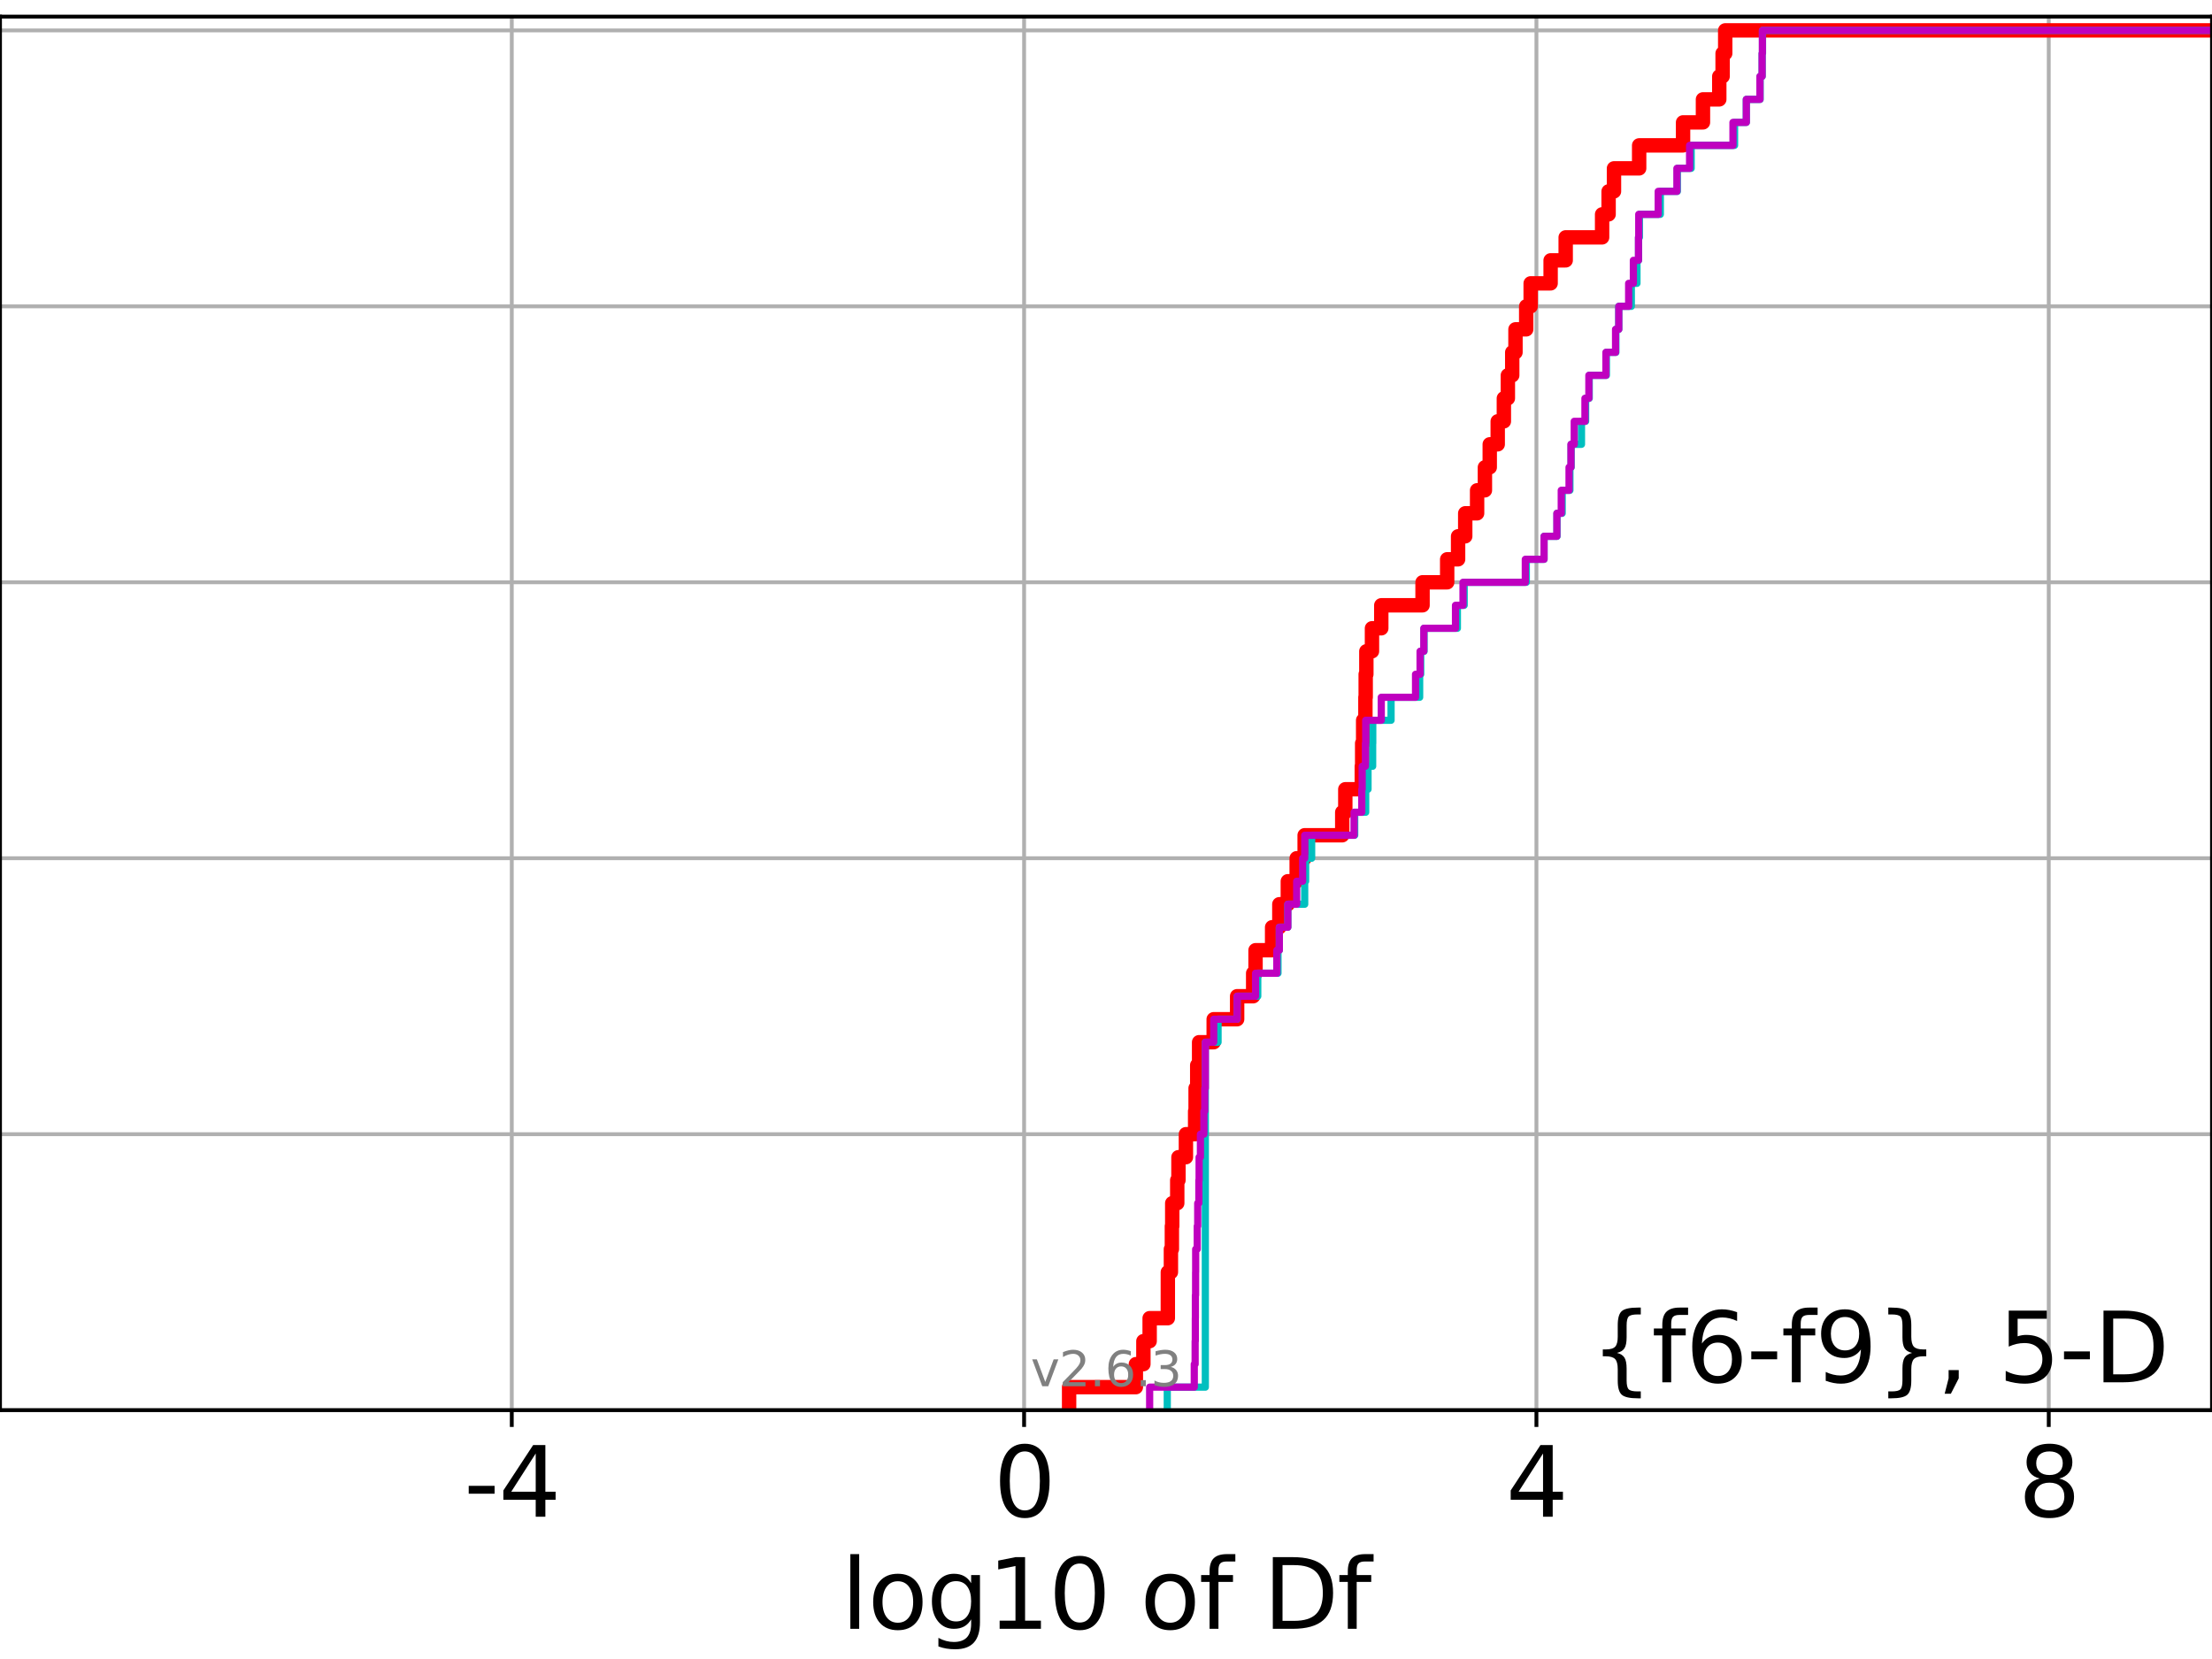 <?xml version="1.0" encoding="utf-8" standalone="no"?>
<!DOCTYPE svg PUBLIC "-//W3C//DTD SVG 1.1//EN"
  "http://www.w3.org/Graphics/SVG/1.1/DTD/svg11.dtd">
<svg xmlns:xlink="http://www.w3.org/1999/xlink" width="460.8pt" height="345.6pt" viewBox="0 0 460.8 345.6" xmlns="http://www.w3.org/2000/svg" version="1.1">
 <defs>
  <style type="text/css">*{stroke-linejoin: round; stroke-linecap: butt}</style>
 </defs>
 <g id="figure_1">
  <g id="patch_1">
   <path d="M 0 345.6 
L 460.8 345.6 
L 460.8 0 
L 0 0 
z
" style="fill: #ffffff"/>
  </g>
  <g id="axes_1">
   <g id="patch_2">
    <path d="M 0 293.76 
L 460.8 293.76 
L 460.8 3.456 
L 0 3.456 
z
" style="fill: #ffffff"/>
   </g>
   <g id="matplotlib.axis_1">
    <g id="xtick_1">
     <g id="line2d_1">
      <path d="M 106.612 293.76 
L 106.612 3.456 
" clip-path="url(#pb85bb87038)" style="fill: none; stroke: #b0b0b0; stroke-width: 0.8; stroke-linecap: square"/>
     </g>
     <g id="line2d_2">
      <defs>
       <path id="m32cd0981b5" d="M 0 0 
L 0 3.5 
" style="stroke: #000000; stroke-width: 0.8"/>
      </defs>
      <g>
       <use xlink:href="#m32cd0981b5" x="106.612" y="293.76" style="stroke: #000000; stroke-width: 0.8"/>
      </g>
     </g>
     <g id="text_1">
      <!-- -4 -->
      <g transform="translate(96.642 315.957) scale(0.2 -0.2)">
       <defs>
        <path id="DejaVuSans-2d" d="M 313 2009 
L 1997 2009 
L 1997 1497 
L 313 1497 
L 313 2009 
z
" transform="scale(0.016)"/>
        <path id="DejaVuSans-34" d="M 2419 4116 
L 825 1625 
L 2419 1625 
L 2419 4116 
z
M 2253 4666 
L 3047 4666 
L 3047 1625 
L 3713 1625 
L 3713 1100 
L 3047 1100 
L 3047 0 
L 2419 0 
L 2419 1100 
L 313 1100 
L 313 1709 
L 2253 4666 
z
" transform="scale(0.016)"/>
       </defs>
       <use xlink:href="#DejaVuSans-2d"/>
       <use xlink:href="#DejaVuSans-34" x="36.084"/>
      </g>
     </g>
    </g>
    <g id="xtick_2">
     <g id="line2d_3">
      <path d="M 213.339 293.76 
L 213.339 3.456 
" clip-path="url(#pb85bb87038)" style="fill: none; stroke: #b0b0b0; stroke-width: 0.8; stroke-linecap: square"/>
     </g>
     <g id="line2d_4">
      <g>
       <use xlink:href="#m32cd0981b5" x="213.339" y="293.76" style="stroke: #000000; stroke-width: 0.8"/>
      </g>
     </g>
     <g id="text_2">
      <!-- 0 -->
      <g transform="translate(206.977 315.957) scale(0.2 -0.2)">
       <defs>
        <path id="DejaVuSans-30" d="M 2034 4250 
Q 1547 4250 1301 3770 
Q 1056 3291 1056 2328 
Q 1056 1369 1301 889 
Q 1547 409 2034 409 
Q 2525 409 2770 889 
Q 3016 1369 3016 2328 
Q 3016 3291 2770 3770 
Q 2525 4250 2034 4250 
z
M 2034 4750 
Q 2819 4750 3233 4129 
Q 3647 3509 3647 2328 
Q 3647 1150 3233 529 
Q 2819 -91 2034 -91 
Q 1250 -91 836 529 
Q 422 1150 422 2328 
Q 422 3509 836 4129 
Q 1250 4750 2034 4750 
z
" transform="scale(0.016)"/>
       </defs>
       <use xlink:href="#DejaVuSans-30"/>
      </g>
     </g>
    </g>
    <g id="xtick_3">
     <g id="line2d_5">
      <path d="M 320.066 293.76 
L 320.066 3.456 
" clip-path="url(#pb85bb87038)" style="fill: none; stroke: #b0b0b0; stroke-width: 0.8; stroke-linecap: square"/>
     </g>
     <g id="line2d_6">
      <g>
       <use xlink:href="#m32cd0981b5" x="320.066" y="293.76" style="stroke: #000000; stroke-width: 0.8"/>
      </g>
     </g>
     <g id="text_3">
      <!-- 4 -->
      <g transform="translate(313.704 315.957) scale(0.2 -0.2)">
       <use xlink:href="#DejaVuSans-34"/>
      </g>
     </g>
    </g>
    <g id="xtick_4">
     <g id="line2d_7">
      <path d="M 426.793 293.76 
L 426.793 3.456 
" clip-path="url(#pb85bb87038)" style="fill: none; stroke: #b0b0b0; stroke-width: 0.8; stroke-linecap: square"/>
     </g>
     <g id="line2d_8">
      <g>
       <use xlink:href="#m32cd0981b5" x="426.793" y="293.76" style="stroke: #000000; stroke-width: 0.8"/>
      </g>
     </g>
     <g id="text_4">
      <!-- 8 -->
      <g transform="translate(420.431 315.957) scale(0.2 -0.2)">
       <defs>
        <path id="DejaVuSans-38" d="M 2034 2216 
Q 1584 2216 1326 1975 
Q 1069 1734 1069 1313 
Q 1069 891 1326 650 
Q 1584 409 2034 409 
Q 2484 409 2743 651 
Q 3003 894 3003 1313 
Q 3003 1734 2745 1975 
Q 2488 2216 2034 2216 
z
M 1403 2484 
Q 997 2584 770 2862 
Q 544 3141 544 3541 
Q 544 4100 942 4425 
Q 1341 4750 2034 4750 
Q 2731 4750 3128 4425 
Q 3525 4100 3525 3541 
Q 3525 3141 3298 2862 
Q 3072 2584 2669 2484 
Q 3125 2378 3379 2068 
Q 3634 1759 3634 1313 
Q 3634 634 3220 271 
Q 2806 -91 2034 -91 
Q 1263 -91 848 271 
Q 434 634 434 1313 
Q 434 1759 690 2068 
Q 947 2378 1403 2484 
z
M 1172 3481 
Q 1172 3119 1398 2916 
Q 1625 2713 2034 2713 
Q 2441 2713 2670 2916 
Q 2900 3119 2900 3481 
Q 2900 3844 2670 4047 
Q 2441 4250 2034 4250 
Q 1625 4250 1398 4047 
Q 1172 3844 1172 3481 
z
" transform="scale(0.016)"/>
       </defs>
       <use xlink:href="#DejaVuSans-38"/>
      </g>
     </g>
    </g>
    <g id="text_5">
     <!-- log10 of Df -->
     <g transform="translate(175.214 339.313) scale(0.2 -0.2)">
      <defs>
       <path id="DejaVuSans-6c" d="M 603 4863 
L 1178 4863 
L 1178 0 
L 603 0 
L 603 4863 
z
" transform="scale(0.016)"/>
       <path id="DejaVuSans-6f" d="M 1959 3097 
Q 1497 3097 1228 2736 
Q 959 2375 959 1747 
Q 959 1119 1226 758 
Q 1494 397 1959 397 
Q 2419 397 2687 759 
Q 2956 1122 2956 1747 
Q 2956 2369 2687 2733 
Q 2419 3097 1959 3097 
z
M 1959 3584 
Q 2709 3584 3137 3096 
Q 3566 2609 3566 1747 
Q 3566 888 3137 398 
Q 2709 -91 1959 -91 
Q 1206 -91 779 398 
Q 353 888 353 1747 
Q 353 2609 779 3096 
Q 1206 3584 1959 3584 
z
" transform="scale(0.016)"/>
       <path id="DejaVuSans-67" d="M 2906 1791 
Q 2906 2416 2648 2759 
Q 2391 3103 1925 3103 
Q 1463 3103 1205 2759 
Q 947 2416 947 1791 
Q 947 1169 1205 825 
Q 1463 481 1925 481 
Q 2391 481 2648 825 
Q 2906 1169 2906 1791 
z
M 3481 434 
Q 3481 -459 3084 -895 
Q 2688 -1331 1869 -1331 
Q 1566 -1331 1297 -1286 
Q 1028 -1241 775 -1147 
L 775 -588 
Q 1028 -725 1275 -790 
Q 1522 -856 1778 -856 
Q 2344 -856 2625 -561 
Q 2906 -266 2906 331 
L 2906 616 
Q 2728 306 2450 153 
Q 2172 0 1784 0 
Q 1141 0 747 490 
Q 353 981 353 1791 
Q 353 2603 747 3093 
Q 1141 3584 1784 3584 
Q 2172 3584 2450 3431 
Q 2728 3278 2906 2969 
L 2906 3500 
L 3481 3500 
L 3481 434 
z
" transform="scale(0.016)"/>
       <path id="DejaVuSans-31" d="M 794 531 
L 1825 531 
L 1825 4091 
L 703 3866 
L 703 4441 
L 1819 4666 
L 2450 4666 
L 2450 531 
L 3481 531 
L 3481 0 
L 794 0 
L 794 531 
z
" transform="scale(0.016)"/>
       <path id="DejaVuSans-20" transform="scale(0.016)"/>
       <path id="DejaVuSans-66" d="M 2375 4863 
L 2375 4384 
L 1825 4384 
Q 1516 4384 1395 4259 
Q 1275 4134 1275 3809 
L 1275 3500 
L 2222 3500 
L 2222 3053 
L 1275 3053 
L 1275 0 
L 697 0 
L 697 3053 
L 147 3053 
L 147 3500 
L 697 3500 
L 697 3744 
Q 697 4328 969 4595 
Q 1241 4863 1831 4863 
L 2375 4863 
z
" transform="scale(0.016)"/>
       <path id="DejaVuSans-44" d="M 1259 4147 
L 1259 519 
L 2022 519 
Q 2988 519 3436 956 
Q 3884 1394 3884 2338 
Q 3884 3275 3436 3711 
Q 2988 4147 2022 4147 
L 1259 4147 
z
M 628 4666 
L 1925 4666 
Q 3281 4666 3915 4102 
Q 4550 3538 4550 2338 
Q 4550 1131 3912 565 
Q 3275 0 1925 0 
L 628 0 
L 628 4666 
z
" transform="scale(0.016)"/>
      </defs>
      <use xlink:href="#DejaVuSans-6c"/>
      <use xlink:href="#DejaVuSans-6f" x="27.783"/>
      <use xlink:href="#DejaVuSans-67" x="88.965"/>
      <use xlink:href="#DejaVuSans-31" x="152.441"/>
      <use xlink:href="#DejaVuSans-30" x="216.064"/>
      <use xlink:href="#DejaVuSans-20" x="279.688"/>
      <use xlink:href="#DejaVuSans-6f" x="311.475"/>
      <use xlink:href="#DejaVuSans-66" x="372.656"/>
      <use xlink:href="#DejaVuSans-20" x="407.861"/>
      <use xlink:href="#DejaVuSans-44" x="439.648"/>
      <use xlink:href="#DejaVuSans-66" x="516.65"/>
     </g>
    </g>
   </g>
   <g id="matplotlib.axis_2">
    <g id="ytick_1">
     <g id="line2d_9">
      <path d="M 0 293.76 
L 460.8 293.76 
" clip-path="url(#pb85bb87038)" style="fill: none; stroke: #b0b0b0; stroke-width: 0.8; stroke-linecap: square"/>
     </g>
     <g id="line2d_10">
      <defs>
       <path id="m58f8b79085" d="M 0 0 
L -3.5 0 
" style="stroke: #000000; stroke-width: 0.8"/>
      </defs>
      <g>
       <use xlink:href="#m58f8b79085" x="0" y="293.76" style="stroke: #000000; stroke-width: 0.8"/>
      </g>
     </g>
    </g>
    <g id="ytick_2">
     <g id="line2d_11">
      <path d="M 0 236.274 
L 460.8 236.274 
" clip-path="url(#pb85bb87038)" style="fill: none; stroke: #b0b0b0; stroke-width: 0.8; stroke-linecap: square"/>
     </g>
     <g id="line2d_12">
      <g>
       <use xlink:href="#m58f8b79085" x="0" y="236.274" style="stroke: #000000; stroke-width: 0.8"/>
      </g>
     </g>
    </g>
    <g id="ytick_3">
     <g id="line2d_13">
      <path d="M 0 178.788 
L 460.8 178.788 
" clip-path="url(#pb85bb87038)" style="fill: none; stroke: #b0b0b0; stroke-width: 0.8; stroke-linecap: square"/>
     </g>
     <g id="line2d_14">
      <g>
       <use xlink:href="#m58f8b79085" x="0" y="178.788" style="stroke: #000000; stroke-width: 0.8"/>
      </g>
     </g>
    </g>
    <g id="ytick_4">
     <g id="line2d_15">
      <path d="M 0 121.302 
L 460.8 121.302 
" clip-path="url(#pb85bb87038)" style="fill: none; stroke: #b0b0b0; stroke-width: 0.8; stroke-linecap: square"/>
     </g>
     <g id="line2d_16">
      <g>
       <use xlink:href="#m58f8b79085" x="0" y="121.302" style="stroke: #000000; stroke-width: 0.8"/>
      </g>
     </g>
    </g>
    <g id="ytick_5">
     <g id="line2d_17">
      <path d="M 0 63.816 
L 460.8 63.816 
" clip-path="url(#pb85bb87038)" style="fill: none; stroke: #b0b0b0; stroke-width: 0.8; stroke-linecap: square"/>
     </g>
     <g id="line2d_18">
      <g>
       <use xlink:href="#m58f8b79085" x="0" y="63.816" style="stroke: #000000; stroke-width: 0.8"/>
      </g>
     </g>
    </g>
    <g id="ytick_6">
     <g id="line2d_19">
      <path d="M 0 6.33 
L 460.8 6.33 
" clip-path="url(#pb85bb87038)" style="fill: none; stroke: #b0b0b0; stroke-width: 0.8; stroke-linecap: square"/>
     </g>
     <g id="line2d_20">
      <g>
       <use xlink:href="#m58f8b79085" x="0" y="6.33" style="stroke: #000000; stroke-width: 0.8"/>
      </g>
     </g>
    </g>
   </g>
   <g id="line2d_21">
    <path d="M 222.715 293.76 
L 222.715 288.97 
L 236.621 288.97 
L 236.621 284.179 
L 238.19 284.179 
L 238.19 279.389 
L 239.493 279.389 
L 239.493 274.598 
L 243.281 274.598 
L 243.281 269.808 
L 243.282 269.808 
L 243.282 265.017 
L 243.922 265.017 
L 243.922 260.227 
L 244.124 260.227 
L 244.124 255.436 
L 244.198 255.436 
L 244.198 250.646 
L 245.242 250.646 
L 245.242 245.855 
L 245.494 245.855 
L 245.494 241.065 
L 247.048 241.065 
L 247.048 236.274 
L 248.969 236.274 
L 248.969 231.484 
L 249.066 231.484 
L 249.066 226.693 
L 249.404 226.693 
L 249.404 221.903 
L 249.797 221.903 
L 249.797 217.112 
L 252.833 217.112 
L 252.833 212.322 
L 257.717 212.322 
L 257.717 207.531 
L 261.058 207.531 
L 261.058 202.741 
L 261.552 202.741 
L 261.552 197.95 
L 265.005 197.95 
L 265.005 193.16 
L 266.51 193.16 
L 266.51 188.369 
L 268.277 188.369 
L 268.277 183.579 
L 270.121 183.579 
L 270.121 178.788 
L 271.782 178.788 
L 271.782 173.998 
L 279.613 173.998 
L 279.613 169.207 
L 280.252 169.207 
L 280.252 164.417 
L 283.686 164.417 
L 283.686 159.626 
L 283.765 159.626 
L 283.765 154.836 
L 283.97 154.836 
L 283.97 150.045 
L 284.44 150.045 
L 284.44 145.255 
L 284.498 145.255 
L 284.498 140.464 
L 284.636 140.464 
L 284.636 135.674 
L 285.807 135.674 
L 285.807 130.883 
L 287.745 130.883 
L 287.745 126.093 
L 296.343 126.093 
L 296.343 121.302 
L 301.474 121.302 
L 301.474 116.512 
L 303.747 116.512 
L 303.747 111.721 
L 305.233 111.721 
L 305.233 106.931 
L 307.708 106.931 
L 307.708 102.14 
L 309.335 102.14 
L 309.335 97.35 
L 310.341 97.35 
L 310.341 92.559 
L 312.002 92.559 
L 312.002 87.769 
L 313.283 87.769 
L 313.283 82.978 
L 314.115 82.978 
L 314.115 78.188 
L 315.025 78.188 
L 315.025 73.397 
L 315.703 73.397 
L 315.703 68.607 
L 317.936 68.607 
L 317.936 63.816 
L 318.866 63.816 
L 318.866 59.026 
L 323.023 59.026 
L 323.023 54.235 
L 326.161 54.235 
L 326.161 49.445 
L 333.748 49.445 
L 333.748 44.654 
L 335.102 44.654 
L 335.102 39.864 
L 336.223 39.864 
L 336.223 35.073 
L 341.466 35.073 
L 341.466 30.283 
L 350.614 30.283 
L 350.614 25.492 
L 354.758 25.492 
L 354.758 20.702 
L 358.157 20.702 
L 358.157 15.911 
L 358.851 15.911 
L 358.851 11.121 
L 359.393 11.121 
L 359.393 6.33 
L 359.393 6.33 
L 359.393 6.33 
L 460.8 6.33 
" clip-path="url(#pb85bb87038)" style="fill: none; stroke: #ff0000; stroke-width: 3; stroke-linecap: square"/>
   </g>
   <g id="line2d_22">
    <path d="M 243.163 293.76 
L 243.163 288.97 
L 251.093 288.97 
L 251.093 284.179 
L 251.093 284.179 
L 251.093 279.389 
L 251.093 279.389 
L 251.093 274.598 
L 251.093 274.598 
L 251.093 269.808 
L 251.093 269.808 
L 251.093 265.017 
L 251.093 265.017 
L 251.093 260.227 
L 251.093 260.227 
L 251.093 255.436 
L 251.093 255.436 
L 251.093 250.646 
L 251.093 250.646 
L 251.093 245.855 
L 251.093 245.855 
L 251.093 241.065 
L 251.093 241.065 
L 251.093 236.274 
L 251.093 236.274 
L 251.093 231.484 
L 251.093 231.484 
L 251.093 226.693 
L 251.093 226.693 
L 251.093 221.903 
L 251.093 221.903 
L 251.093 217.112 
L 253.745 217.112 
L 253.745 212.322 
L 257.717 212.322 
L 257.717 207.531 
L 262.015 207.531 
L 262.015 202.741 
L 266.228 202.741 
L 266.228 197.95 
L 266.51 197.95 
L 266.51 193.16 
L 268.277 193.16 
L 268.277 188.369 
L 271.792 188.369 
L 271.792 183.579 
L 271.989 183.579 
L 271.989 178.788 
L 273.243 178.788 
L 273.243 173.998 
L 282.211 173.998 
L 282.211 169.207 
L 284.498 169.207 
L 284.498 164.417 
L 284.984 164.417 
L 284.984 159.626 
L 285.949 159.626 
L 285.949 154.836 
L 285.972 154.836 
L 285.972 150.045 
L 289.785 150.045 
L 289.785 145.255 
L 295.741 145.255 
L 295.741 140.464 
L 295.962 140.464 
L 295.962 135.674 
L 296.663 135.674 
L 296.663 130.883 
L 303.603 130.883 
L 303.603 126.093 
L 305.02 126.093 
L 305.02 121.302 
L 317.959 121.302 
L 317.959 116.512 
L 321.655 116.512 
L 321.655 111.721 
L 324.361 111.721 
L 324.361 106.931 
L 325.432 106.931 
L 325.432 102.14 
L 327.042 102.14 
L 327.042 97.35 
L 327.299 97.35 
L 327.299 92.559 
L 329.452 92.559 
L 329.452 87.769 
L 330.317 87.769 
L 330.317 82.978 
L 331.066 82.978 
L 331.066 78.188 
L 334.638 78.188 
L 334.638 73.397 
L 336.625 73.397 
L 336.625 68.607 
L 337.221 68.607 
L 337.221 63.816 
L 339.834 63.816 
L 339.834 59.026 
L 341.01 59.026 
L 341.01 54.235 
L 341.348 54.235 
L 341.348 49.445 
L 341.521 49.445 
L 341.521 44.654 
L 345.875 44.654 
L 345.875 39.864 
L 349.428 39.864 
L 349.428 35.073 
L 352.3 35.073 
L 352.3 30.283 
L 361.346 30.283 
L 361.346 25.492 
L 363.79 25.492 
L 363.79 20.702 
L 366.67 20.702 
L 366.67 15.911 
L 367.091 15.911 
L 367.091 11.121 
L 367.166 11.121 
L 367.166 6.33 
L 367.166 6.33 
L 367.166 6.33 
L 460.8 6.33 
" clip-path="url(#pb85bb87038)" style="fill: none; stroke: #00bfbf; stroke-width: 1.5; stroke-linecap: square"/>
   </g>
   <g id="line2d_23">
    <path d="M 239.493 293.76 
L 239.493 288.97 
L 248.789 288.97 
L 248.789 284.179 
L 248.969 284.179 
L 248.969 279.389 
L 249.006 279.389 
L 249.006 274.598 
L 249.019 274.598 
L 249.019 269.808 
L 249.066 269.808 
L 249.066 265.017 
L 249.082 265.017 
L 249.082 260.227 
L 249.404 260.227 
L 249.404 255.436 
L 249.506 255.436 
L 249.506 250.646 
L 249.743 250.646 
L 249.743 245.855 
L 249.797 245.855 
L 249.797 241.065 
L 250.07 241.065 
L 250.07 236.274 
L 250.786 236.274 
L 250.786 231.484 
L 250.968 231.484 
L 250.968 226.693 
L 251.093 226.693 
L 251.093 221.903 
L 251.093 221.903 
L 251.093 217.112 
L 252.833 217.112 
L 252.833 212.322 
L 257.717 212.322 
L 257.717 207.531 
L 261.552 207.531 
L 261.552 202.741 
L 265.986 202.741 
L 265.986 197.95 
L 266.51 197.95 
L 266.51 193.16 
L 268.277 193.16 
L 268.277 188.369 
L 270.121 188.369 
L 270.121 183.579 
L 271.362 183.579 
L 271.362 178.788 
L 271.792 178.788 
L 271.792 173.998 
L 282.075 173.998 
L 282.075 169.207 
L 283.686 169.207 
L 283.686 164.417 
L 283.765 164.417 
L 283.765 159.626 
L 284.44 159.626 
L 284.44 154.836 
L 284.498 154.836 
L 284.498 150.045 
L 287.745 150.045 
L 287.745 145.255 
L 294.882 145.255 
L 294.882 140.464 
L 295.827 140.464 
L 295.827 135.674 
L 296.607 135.674 
L 296.607 130.883 
L 303.206 130.883 
L 303.206 126.093 
L 304.772 126.093 
L 304.772 121.302 
L 317.749 121.302 
L 317.749 116.512 
L 321.655 116.512 
L 321.655 111.721 
L 324.321 111.721 
L 324.321 106.931 
L 325.237 106.931 
L 325.237 102.14 
L 326.86 102.14 
L 326.86 97.35 
L 327.26 97.35 
L 327.26 92.559 
L 327.942 92.559 
L 327.942 87.769 
L 330.172 87.769 
L 330.172 82.978 
L 330.988 82.978 
L 330.988 78.188 
L 334.544 78.188 
L 334.544 73.397 
L 336.549 73.397 
L 336.549 68.607 
L 337.221 68.607 
L 337.221 63.816 
L 339.276 63.816 
L 339.276 59.026 
L 340.26 59.026 
L 340.26 54.235 
L 341.323 54.235 
L 341.323 49.445 
L 341.381 49.445 
L 341.381 44.654 
L 345.434 44.654 
L 345.434 39.864 
L 349.333 39.864 
L 349.333 35.073 
L 351.973 35.073 
L 351.973 30.283 
L 361.009 30.283 
L 361.009 25.492 
L 363.79 25.492 
L 363.79 20.702 
L 366.628 20.702 
L 366.628 15.911 
L 367.08 15.911 
L 367.08 11.121 
L 367.136 11.121 
L 367.136 6.33 
L 367.136 6.33 
L 367.136 6.33 
L 460.8 6.33 
" clip-path="url(#pb85bb87038)" style="fill: none; stroke: #bf00bf; stroke-width: 1.5; stroke-linecap: square"/>
   </g>
   <g id="patch_3">
    <path d="M 0 293.76 
L 0 3.456 
" style="fill: none; stroke: #000000; stroke-width: 0.8; stroke-linejoin: miter; stroke-linecap: square"/>
   </g>
   <g id="patch_4">
    <path d="M 460.8 293.76 
L 460.8 3.456 
" style="fill: none; stroke: #000000; stroke-width: 0.8; stroke-linejoin: miter; stroke-linecap: square"/>
   </g>
   <g id="patch_5">
    <path d="M 0 293.76 
L 460.8 293.76 
" style="fill: none; stroke: #000000; stroke-width: 0.8; stroke-linejoin: miter; stroke-linecap: square"/>
   </g>
   <g id="patch_6">
    <path d="M 0 3.456 
L 460.8 3.456 
" style="fill: none; stroke: #000000; stroke-width: 0.8; stroke-linejoin: miter; stroke-linecap: square"/>
   </g>
   <g id="text_6">
    <!-- {f6-f9}, 5-D -->
    <g transform="translate(331.334 287.954) scale(0.2 -0.2)">
     <defs>
      <path id="DejaVuSans-7b" d="M 3272 -594 
L 3272 -1044 
L 3078 -1044 
Q 2300 -1044 2036 -812 
Q 1772 -581 1772 109 
L 1772 856 
Q 1772 1328 1603 1509 
Q 1434 1691 991 1691 
L 800 1691 
L 800 2138 
L 991 2138 
Q 1438 2138 1605 2317 
Q 1772 2497 1772 2963 
L 1772 3713 
Q 1772 4403 2036 4633 
Q 2300 4863 3078 4863 
L 3272 4863 
L 3272 4416 
L 3059 4416 
Q 2619 4416 2484 4278 
Q 2350 4141 2350 3700 
L 2350 2925 
Q 2350 2434 2208 2212 
Q 2066 1991 1722 1913 
Q 2069 1828 2209 1606 
Q 2350 1384 2350 897 
L 2350 122 
Q 2350 -319 2484 -456 
Q 2619 -594 3059 -594 
L 3272 -594 
z
" transform="scale(0.016)"/>
      <path id="DejaVuSans-36" d="M 2113 2584 
Q 1688 2584 1439 2293 
Q 1191 2003 1191 1497 
Q 1191 994 1439 701 
Q 1688 409 2113 409 
Q 2538 409 2786 701 
Q 3034 994 3034 1497 
Q 3034 2003 2786 2293 
Q 2538 2584 2113 2584 
z
M 3366 4563 
L 3366 3988 
Q 3128 4100 2886 4159 
Q 2644 4219 2406 4219 
Q 1781 4219 1451 3797 
Q 1122 3375 1075 2522 
Q 1259 2794 1537 2939 
Q 1816 3084 2150 3084 
Q 2853 3084 3261 2657 
Q 3669 2231 3669 1497 
Q 3669 778 3244 343 
Q 2819 -91 2113 -91 
Q 1303 -91 875 529 
Q 447 1150 447 2328 
Q 447 3434 972 4092 
Q 1497 4750 2381 4750 
Q 2619 4750 2861 4703 
Q 3103 4656 3366 4563 
z
" transform="scale(0.016)"/>
      <path id="DejaVuSans-39" d="M 703 97 
L 703 672 
Q 941 559 1184 500 
Q 1428 441 1663 441 
Q 2288 441 2617 861 
Q 2947 1281 2994 2138 
Q 2813 1869 2534 1725 
Q 2256 1581 1919 1581 
Q 1219 1581 811 2004 
Q 403 2428 403 3163 
Q 403 3881 828 4315 
Q 1253 4750 1959 4750 
Q 2769 4750 3195 4129 
Q 3622 3509 3622 2328 
Q 3622 1225 3098 567 
Q 2575 -91 1691 -91 
Q 1453 -91 1209 -44 
Q 966 3 703 97 
z
M 1959 2075 
Q 2384 2075 2632 2365 
Q 2881 2656 2881 3163 
Q 2881 3666 2632 3958 
Q 2384 4250 1959 4250 
Q 1534 4250 1286 3958 
Q 1038 3666 1038 3163 
Q 1038 2656 1286 2365 
Q 1534 2075 1959 2075 
z
" transform="scale(0.016)"/>
      <path id="DejaVuSans-7d" d="M 800 -594 
L 1019 -594 
Q 1456 -594 1589 -459 
Q 1722 -325 1722 122 
L 1722 897 
Q 1722 1384 1862 1606 
Q 2003 1828 2350 1913 
Q 2003 1991 1862 2212 
Q 1722 2434 1722 2925 
L 1722 3700 
Q 1722 4144 1589 4280 
Q 1456 4416 1019 4416 
L 800 4416 
L 800 4863 
L 997 4863 
Q 1775 4863 2036 4633 
Q 2297 4403 2297 3713 
L 2297 2963 
Q 2297 2497 2465 2317 
Q 2634 2138 3078 2138 
L 3272 2138 
L 3272 1691 
L 3078 1691 
Q 2634 1691 2465 1509 
Q 2297 1328 2297 856 
L 2297 109 
Q 2297 -581 2036 -812 
Q 1775 -1044 997 -1044 
L 800 -1044 
L 800 -594 
z
" transform="scale(0.016)"/>
      <path id="DejaVuSans-2c" d="M 750 794 
L 1409 794 
L 1409 256 
L 897 -744 
L 494 -744 
L 750 256 
L 750 794 
z
" transform="scale(0.016)"/>
      <path id="DejaVuSans-35" d="M 691 4666 
L 3169 4666 
L 3169 4134 
L 1269 4134 
L 1269 2991 
Q 1406 3038 1543 3061 
Q 1681 3084 1819 3084 
Q 2600 3084 3056 2656 
Q 3513 2228 3513 1497 
Q 3513 744 3044 326 
Q 2575 -91 1722 -91 
Q 1428 -91 1123 -41 
Q 819 9 494 109 
L 494 744 
Q 775 591 1075 516 
Q 1375 441 1709 441 
Q 2250 441 2565 725 
Q 2881 1009 2881 1497 
Q 2881 1984 2565 2268 
Q 2250 2553 1709 2553 
Q 1456 2553 1204 2497 
Q 953 2441 691 2322 
L 691 4666 
z
" transform="scale(0.016)"/>
     </defs>
     <use xlink:href="#DejaVuSans-7b"/>
     <use xlink:href="#DejaVuSans-66" x="63.623"/>
     <use xlink:href="#DejaVuSans-36" x="98.828"/>
     <use xlink:href="#DejaVuSans-2d" x="162.451"/>
     <use xlink:href="#DejaVuSans-66" x="198.535"/>
     <use xlink:href="#DejaVuSans-39" x="233.74"/>
     <use xlink:href="#DejaVuSans-7d" x="297.363"/>
     <use xlink:href="#DejaVuSans-2c" x="360.986"/>
     <use xlink:href="#DejaVuSans-20" x="392.773"/>
     <use xlink:href="#DejaVuSans-35" x="424.561"/>
     <use xlink:href="#DejaVuSans-2d" x="488.184"/>
     <use xlink:href="#DejaVuSans-44" x="524.268"/>
    </g>
   </g>
   <g id="text_7">
    <!-- v2.6.3 -->
    <g style="fill: #808080" transform="translate(214.719 288.777) scale(0.1 -0.1)">
     <defs>
      <path id="DejaVuSans-76" d="M 191 3500 
L 800 3500 
L 1894 563 
L 2988 3500 
L 3597 3500 
L 2284 0 
L 1503 0 
L 191 3500 
z
" transform="scale(0.016)"/>
      <path id="DejaVuSans-32" d="M 1228 531 
L 3431 531 
L 3431 0 
L 469 0 
L 469 531 
Q 828 903 1448 1529 
Q 2069 2156 2228 2338 
Q 2531 2678 2651 2914 
Q 2772 3150 2772 3378 
Q 2772 3750 2511 3984 
Q 2250 4219 1831 4219 
Q 1534 4219 1204 4116 
Q 875 4013 500 3803 
L 500 4441 
Q 881 4594 1212 4672 
Q 1544 4750 1819 4750 
Q 2544 4750 2975 4387 
Q 3406 4025 3406 3419 
Q 3406 3131 3298 2873 
Q 3191 2616 2906 2266 
Q 2828 2175 2409 1742 
Q 1991 1309 1228 531 
z
" transform="scale(0.016)"/>
      <path id="DejaVuSans-2e" d="M 684 794 
L 1344 794 
L 1344 0 
L 684 0 
L 684 794 
z
" transform="scale(0.016)"/>
      <path id="DejaVuSans-33" d="M 2597 2516 
Q 3050 2419 3304 2112 
Q 3559 1806 3559 1356 
Q 3559 666 3084 287 
Q 2609 -91 1734 -91 
Q 1441 -91 1130 -33 
Q 819 25 488 141 
L 488 750 
Q 750 597 1062 519 
Q 1375 441 1716 441 
Q 2309 441 2620 675 
Q 2931 909 2931 1356 
Q 2931 1769 2642 2001 
Q 2353 2234 1838 2234 
L 1294 2234 
L 1294 2753 
L 1863 2753 
Q 2328 2753 2575 2939 
Q 2822 3125 2822 3475 
Q 2822 3834 2567 4026 
Q 2313 4219 1838 4219 
Q 1578 4219 1281 4162 
Q 984 4106 628 3988 
L 628 4550 
Q 988 4650 1302 4700 
Q 1616 4750 1894 4750 
Q 2613 4750 3031 4423 
Q 3450 4097 3450 3541 
Q 3450 3153 3228 2886 
Q 3006 2619 2597 2516 
z
" transform="scale(0.016)"/>
     </defs>
     <use xlink:href="#DejaVuSans-76"/>
     <use xlink:href="#DejaVuSans-32" x="59.18"/>
     <use xlink:href="#DejaVuSans-2e" x="122.803"/>
     <use xlink:href="#DejaVuSans-36" x="154.59"/>
     <use xlink:href="#DejaVuSans-2e" x="218.213"/>
     <use xlink:href="#DejaVuSans-33" x="250"/>
    </g>
   </g>
  </g>
 </g>
 <defs>
  <clipPath id="pb85bb87038">
   <rect x="0" y="3.456" width="460.8" height="290.304"/>
  </clipPath>
 </defs>
</svg>
